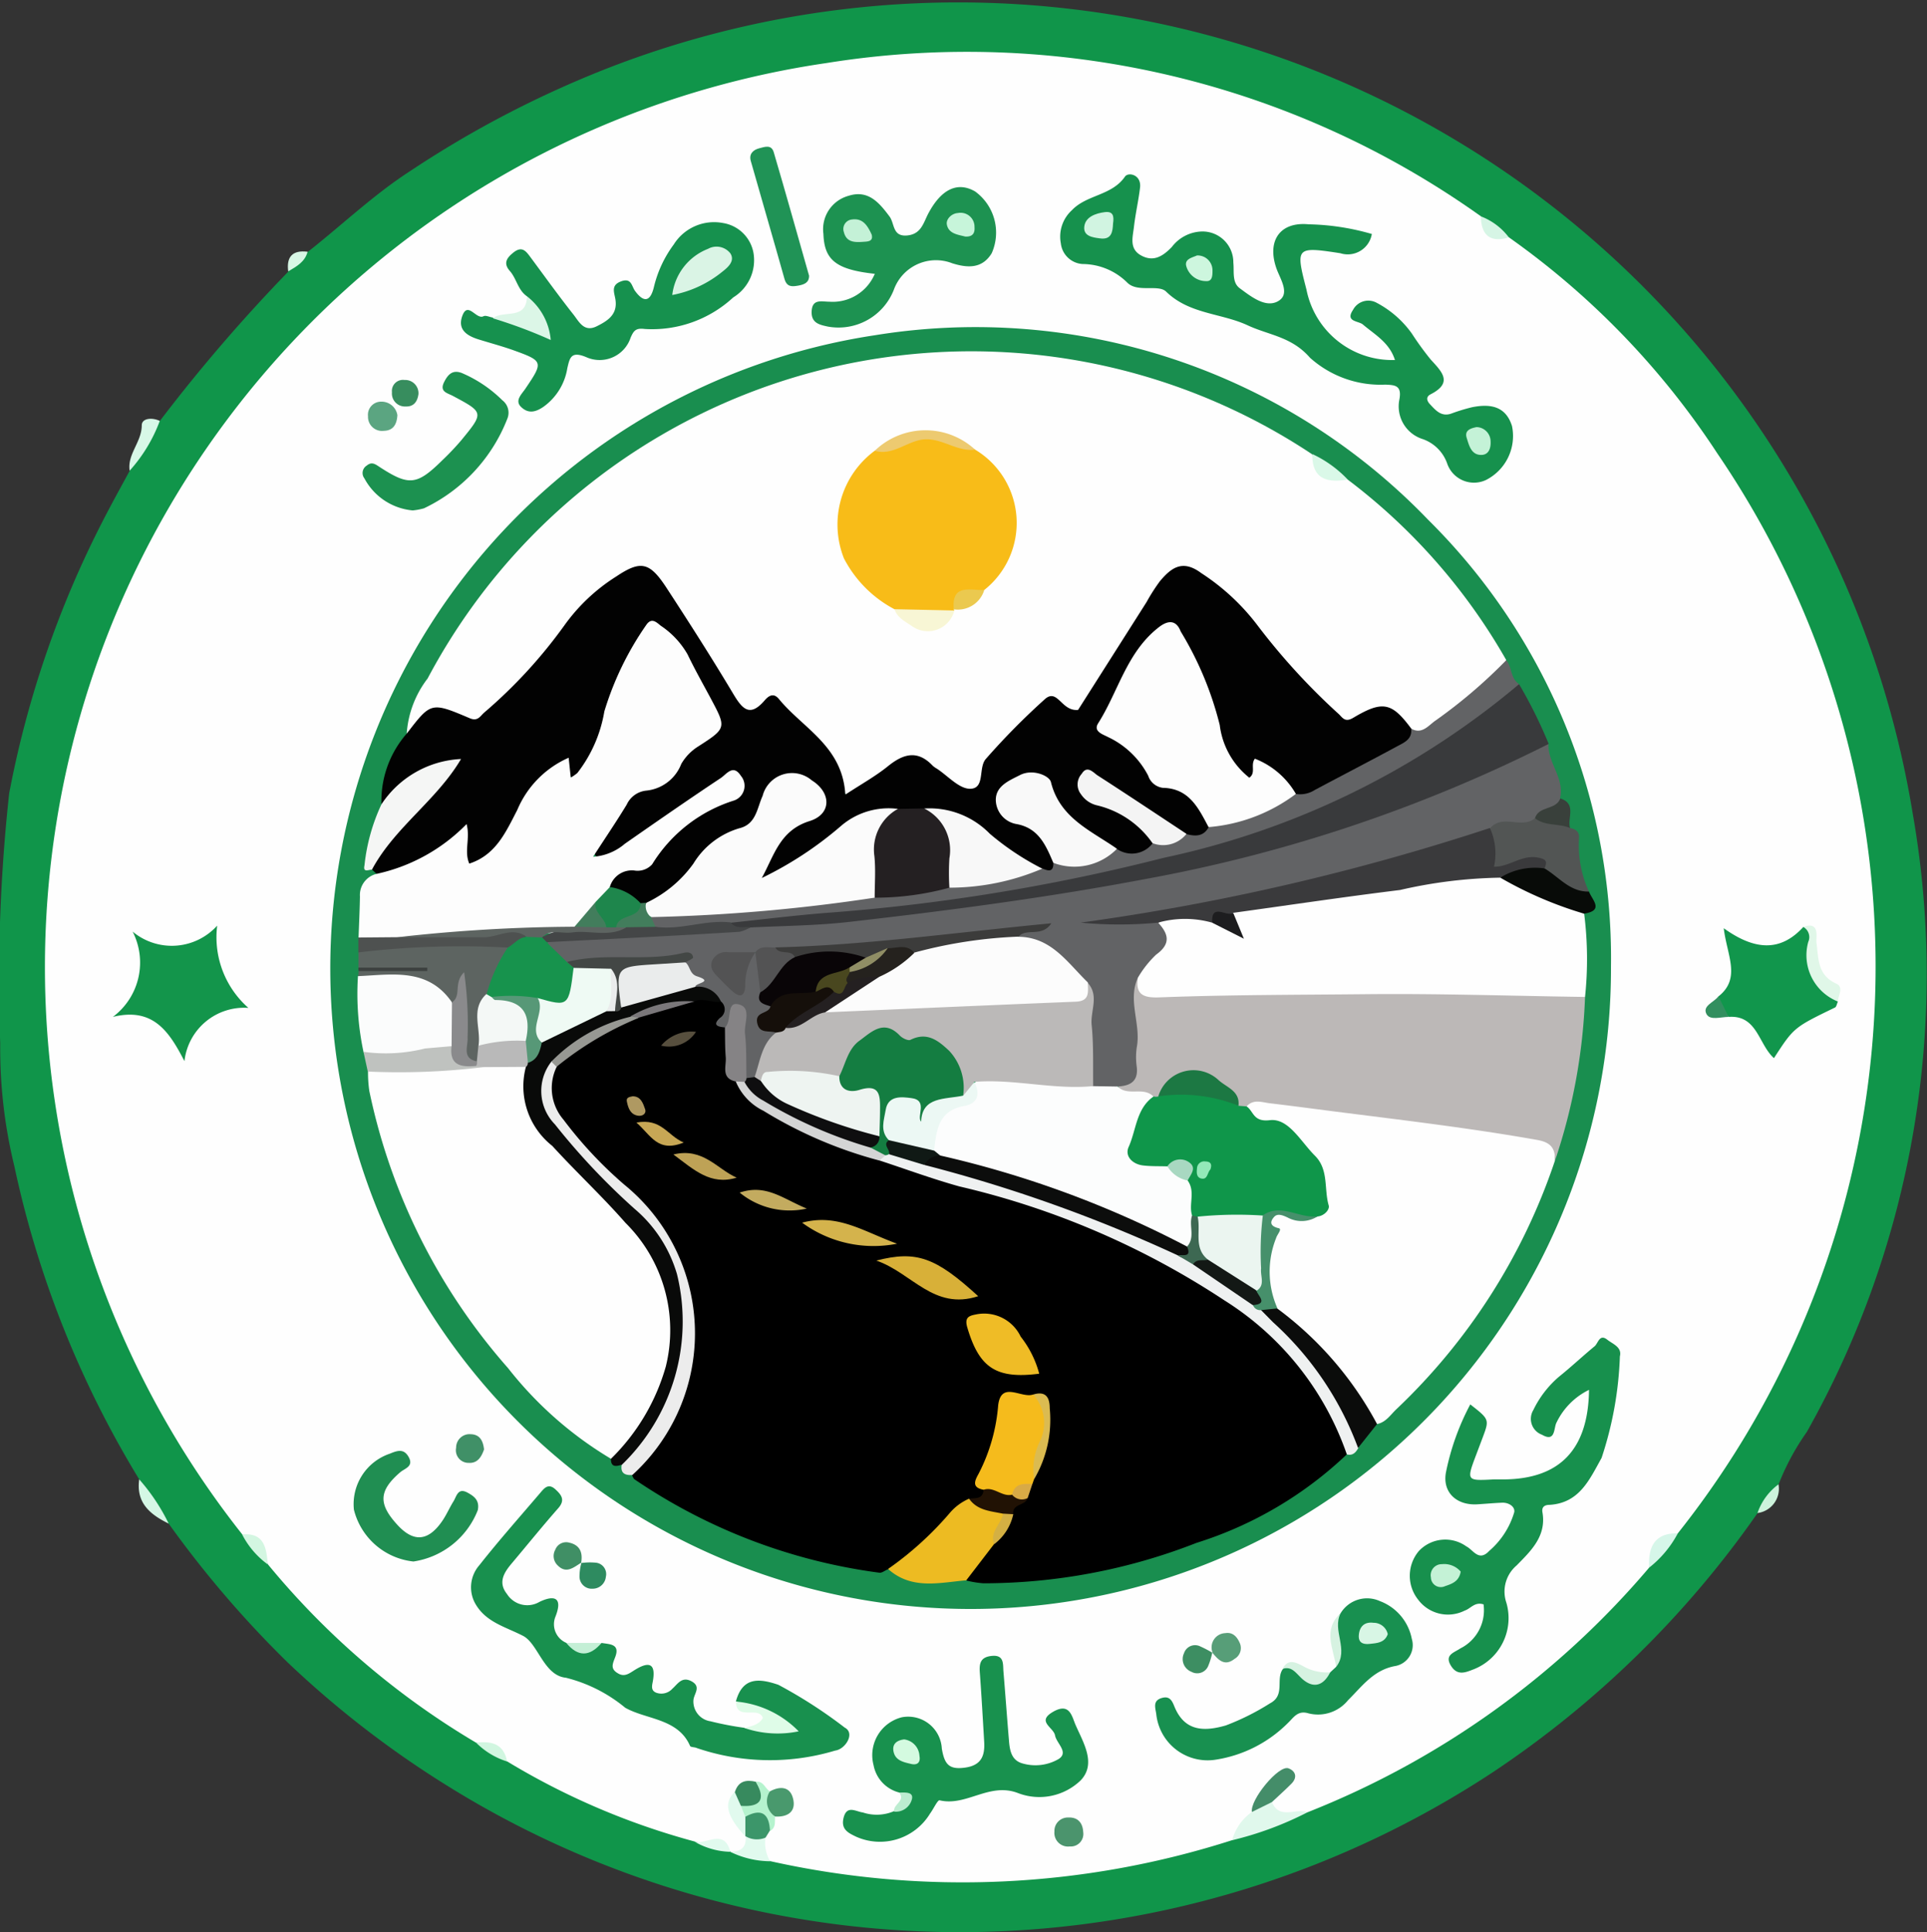 <svg xmlns="http://www.w3.org/2000/svg" width="34.842" height="34.928" viewBox="0 0 34.842 34.928">
  <rect x="0" y="0" width="34.842" height="34.928" fill="#333333" stroke="none"/>
  <g id="logoright" transform="translate(-32.921 -1407.288)">
    <path id="Path_4938" data-name="Path 4938" d="M35.438,1434.031a18.125,18.125,0,0,1-2.257-5.659,8.975,8.975,0,0,1-.256-2.221,31.117,31.117,0,0,1,.162-4.521,18.166,18.166,0,0,1,1.68-4.9c.16-.314.331-.622.5-.933a3.156,3.156,0,0,1,.545-.9,29.729,29.729,0,0,1,2.323-2.7.877.877,0,0,1,.351-.355c.62-.488,1.2-1.042,1.855-1.464a18.827,18.827,0,0,1,3.647-1.888,17.487,17.487,0,0,1,23.516,13.5,16.857,16.857,0,0,1-1.914,11.184,4.432,4.432,0,0,0-.51.946,1.571,1.571,0,0,1-.38.52,17.979,17.979,0,0,1-4.788,4.686,17.528,17.528,0,0,1-18.947.217,17.82,17.82,0,0,1-2.84-2.2,18.9,18.9,0,0,1-2.152-2.509A2.041,2.041,0,0,1,35.438,1434.031Z" transform="translate(0)" fill="#10954a"/>
    <path id="Path_4939" data-name="Path 4939" d="M59.517,1491.632a2.79,2.79,0,0,1-.545.9c-.045-.3.219-.518.219-.82C59.191,1491.581,59.381,1491.566,59.517,1491.632Z" transform="translate(-23.707 -76.735)" fill="#d7f8e7"/>
    <path id="Path_4940" data-name="Path 4940" d="M60.86,1705.092a3.553,3.553,0,0,1,.533.8C61.06,1705.729,60.8,1705.519,60.86,1705.092Z" transform="translate(-25.422 -271.061)" fill="#d4f7e5"/>
    <path id="Path_4941" data-name="Path 4941" d="M386.792,1706.62a1.074,1.074,0,0,1,.38-.519A.443.443,0,0,1,386.792,1706.62Z" transform="translate(-322.094 -271.98)" fill="#cdf3dc"/>
    <path id="Path_4942" data-name="Path 4942" d="M91.251,1457.911c-.049.185-.2.266-.351.355C90.865,1458,90.98,1457.877,91.251,1457.911Z" transform="translate(-52.768 -46.072)" fill="#d7f7e5"/>
    <path id="Path_4943" data-name="Path 4943" d="M49.682,1448.375a14.306,14.306,0,0,1-3.763-3.222.929.929,0,0,0-.465-.543,16.518,16.518,0,0,1,10.567-26.6,16.01,16.01,0,0,1,11.828,2.771.732.732,0,0,0,.507.381,14.473,14.473,0,0,1,3.769,3.907,16.465,16.465,0,0,1-.715,19.52,1,1,0,0,0-.52.622,15.621,15.621,0,0,1-6.172,4.42c-.233.043-.473.189-.685-.047-.1-.259.188-.335.273-.592-.245.225-.526.318-.553.644a1.225,1.225,0,0,1-.4.5,15.958,15.958,0,0,1-8.353.38.345.345,0,0,1-.176-.4.483.483,0,0,1,.077-.176c.061-.081.1-.176.167-.255.2-.156.331-.3-.058-.362-.112-.017-.193-.114-.309-.119a.4.4,0,0,0-.3.127c-.116.284.122.471.19.7a.428.428,0,0,1,.03.131c-.028.233-.163.255-.348.178h0c-.172-.207-.433-.1-.64-.179a13.142,13.142,0,0,1-3.4-1.454A.963.963,0,0,0,49.682,1448.375Z" transform="translate(-8.152 -9.583)" fill="#fefefe"/>
    <path id="Path_4944" data-name="Path 4944" d="M281.735,1769.882c.139.33.438.1.646.183a6.086,6.086,0,0,1-1.366.507.912.912,0,0,1,.358-.511C281.462,1769.937,281.553,1769.818,281.735,1769.882Z" transform="translate(-225.816 -330.017)" fill="#e0f8ec"/>
    <path id="Path_4945" data-name="Path 4945" d="M179.93,1776.791c.19,0,.3-.073.279-.279.123-.039.247-.084.361.023a.65.65,0,0,0,.084.428A1.675,1.675,0,0,1,179.93,1776.791Z" transform="translate(-133.808 -336.028)" fill="#e1faee"/>
    <path id="Path_4946" data-name="Path 4946" d="M364.944,1716.582c-.017-.367.091-.628.52-.622A1.944,1.944,0,0,1,364.944,1716.582Z" transform="translate(-302.206 -280.954)" fill="#d6f6e9"/>
    <path id="Path_4947" data-name="Path 4947" d="M81.7,1716.151c.409-.036.437.254.465.543A1.541,1.541,0,0,1,81.7,1716.151Z" transform="translate(-44.401 -281.124)" fill="#d3f6e1"/>
    <path id="Path_4948" data-name="Path 4948" d="M331.6,1451.219c-.34.1-.5-.041-.507-.381A1.145,1.145,0,0,1,331.6,1451.219Z" transform="translate(-271.397 -39.639)" fill="#d6f5e5"/>
    <path id="Path_4949" data-name="Path 4949" d="M128.793,1758.023c.275-.033.5.017.559.339A1.364,1.364,0,0,1,128.793,1758.023Z" transform="translate(-87.263 -319.231)" fill="#d1f6e0"/>
    <path id="Path_4950" data-name="Path 4950" d="M172.847,1777.52c.217.047.529-.246.64.179A1.356,1.356,0,0,1,172.847,1777.52Z" transform="translate(-127.361 -336.935)" fill="#e1faee"/>
    <path id="Path_4951" data-name="Path 4951" d="M122.587,1484.96a11.578,11.578,0,1,1-13.313-11.413,11.353,11.353,0,0,1,10.009,3.337A11.15,11.15,0,0,1,122.587,1484.96Z" transform="translate(-60.538 -60.198)" fill="#198e4f"/>
    <path id="Path_4952" data-name="Path 4952" d="M251.953,1443.433a.441.441,0,0,1-.568.348c-.809-.125-.812-.109-.614.657a1.58,1.58,0,0,0,1.6,1.273c-.1-.316-.362-.457-.58-.642-.079-.067-.325-.047-.178-.264a.312.312,0,0,1,.428-.128,1.828,1.828,0,0,1,.635.555,5.433,5.433,0,0,0,.342.471c.2.219.409.417,0,.627-.094.047-.07.122-.013.181.1.106.2.229.378.171a3.321,3.321,0,0,1,.385-.118c.321-.063.606-.025.72.343a.891.891,0,0,1-.473.974.512.512,0,0,1-.7-.3.72.72,0,0,0-.441-.44.62.62,0,0,1-.424-.71c.052-.266-.083-.267-.254-.275a1.907,1.907,0,0,1-1.361-.486c-.333-.382-.739-.406-1.125-.585-.481-.224-1.057-.2-1.476-.61-.14-.137-.513.022-.7-.16a1.154,1.154,0,0,0-.81-.339.421.421,0,0,1-.394-.373.646.646,0,0,1,.2-.6c.269-.284.72-.26.96-.608.06-.086.3-.036.272.2s-.083.47-.11.707c-.021.186-.092.4.133.521s.392.009.55-.153a.707.707,0,0,1,.538-.282.557.557,0,0,1,.576.563c.017.162-.027.358.116.463.2.147.461.357.685.238.239-.127.048-.4-.021-.594-.177-.5.061-.85.581-.8A4.392,4.392,0,0,1,251.953,1443.433Z" transform="translate(-194.228 -31.915)" fill="#16914d"/>
    <path id="Path_4953" data-name="Path 4953" d="M318.1,1681.515c-.16-.052-.233.078-.342.113a.673.673,0,0,1-.842-.2.693.693,0,0,1,.014-.877.654.654,0,0,1,.859-.084c.123.06.224.284.413.082a1.469,1.469,0,0,0,.453-.7c.019-.1-.1-.177-.218-.172-.149.006-.3.02-.447.029-.386.024-.643-.226-.567-.591a4.493,4.493,0,0,1,.437-1.215c.347.271.347.271.222.605l-.111.294c-.183.484-.183.483.312.457.06,0,.12,0,.179,0,1.015-.006,1.532-.54,1.545-1.619a1.267,1.267,0,0,0-.587.59c-.054.094-.014.365-.262.222a.306.306,0,0,1-.158-.447,1.85,1.85,0,0,1,.461-.6c.221-.177.427-.372.646-.552.066-.054.088-.233.231-.119.1.079.268.133.227.3a6.512,6.512,0,0,1-.331,1.837c-.22.393-.4.815-.942.848-.083,0-.145.034-.127.135.075.432-.212.7-.468.961a.619.619,0,0,0-.186.668.994.994,0,0,1-.593,1.21c-.136.052-.284.121-.4-.054-.135-.207.045-.245.163-.325A.771.771,0,0,0,318.1,1681.515Z" transform="translate(-258.355 -245.224)" fill="#17904d"/>
    <path id="Path_4954" data-name="Path 4954" d="M130.055,1709.323c.141.026.336.013.249.249-.045.122-.1.216.046.3.115.071.2.006.286-.048.287-.185.412-.13.34.224-.016.08-.016.146.076.178a.269.269,0,0,0,.284-.076c.095-.084.168-.222.337-.138.194.1.053.225.043.344a.361.361,0,0,0,.306.383,5.724,5.724,0,0,0,.611.118c.309.062.635-.158.917.044a6.355,6.355,0,0,0-1.066-.521c.121-.446.421-.418.768-.3a8.61,8.61,0,0,1,1.2.774c.192.1.013.391-.173.415a4.1,4.1,0,0,1-2.5-.045c-.039-.02-.113-.013-.124-.039-.216-.5-.794-.475-1.173-.691a2.709,2.709,0,0,0-1.073-.542c-.4-.04-.5-.615-.774-.757-.329-.169-.685-.249-.873-.6a.606.606,0,0,1,.083-.677c.351-.445.728-.87,1.095-1.3.08-.094.153-.193.287-.065.109.1.17.192.044.335-.286.325-.558.662-.837.993-.143.169-.257.347-.089.558a.434.434,0,0,0,.589.141c.256-.122.426-.09.289.263a.365.365,0,0,0,.2.481A.521.521,0,0,0,130.055,1709.323Z" transform="translate(-86.257 -272.335)" fill="#18904e"/>
    <path id="Path_4955" data-name="Path 4955" d="M126.982,1453.39c-.164-.112-.187-.318-.31-.458s-.055-.238.067-.334c.163-.13.235-.009.317.1.255.344.505.692.771,1.028.1.129.192.326.429.2.2-.1.365-.216.326-.475-.019-.127-.09-.259.1-.33s.191.085.254.172c.17.232.282.18.342-.073a2.109,2.109,0,0,1,.358-.766.86.86,0,0,1,.892-.388.666.666,0,0,1,.548.532.788.788,0,0,1-.365.813,2.158,2.158,0,0,1-1.6.57c-.161-.021-.2.031-.255.158a.59.59,0,0,1-.807.349c-.272-.111-.293.015-.337.2a1.063,1.063,0,0,1-.432.7c-.146.1-.273.125-.4.007s.006-.234.073-.334c.332-.491.33-.5-.245-.706-.2-.069-.4-.123-.6-.185s-.38-.169-.3-.411c.1-.3.254.061.388-.008.04-.021.108.014.163.023.143.044.291-.022.436.031a.931.931,0,0,0,.443.128C127.144,1453.755,127.071,1453.569,126.982,1453.39Z" transform="translate(-84.533 -40.746)" fill="#16914e"/>
    <path id="Path_4956" data-name="Path 4956" d="M203.675,1743.137a.629.629,0,0,1-.463-.494.706.706,0,0,1,.511-.866.609.609,0,0,1,.723.567c.049.28.125.384.421.343s.36-.218.345-.468c-.025-.418-.048-.835-.079-1.252-.013-.173.017-.283.226-.3s.193.139.2.266c.035.417.065.835.1,1.252.014.184.041.373.252.428a.835.835,0,0,0,.648-.082c.188-.122-.039-.281-.066-.427s-.341-.249-.037-.425.341.082.409.238c.142.323.378.7.092,1a1.076,1.076,0,0,1-1.134.23c-.52-.2-.932.247-1.417.131-.036-.009-.111.158-.173.24a1.059,1.059,0,0,1-1.336.418c-.134-.065-.274-.126-.23-.329.056-.254.223-.125.352-.109a.793.793,0,0,0,.566-.025C203.631,1743.371,203.989,1743.341,203.675,1743.137Z" transform="translate(-154.496 -303.445)" fill="#18914e"/>
    <path id="Path_4957" data-name="Path 4957" d="M197.446,1446.522c-.705-.077-.913-.251-.929-.724a.625.625,0,0,1,.454-.686c.355-.114.553.122.738.369.1.127.05.377.329.347.249-.027.287-.228.375-.395.235-.444.53-.583.847-.4a.919.919,0,0,1,.3,1.117c-.172.282-.435.268-.712.182a.81.81,0,0,0-1.059.482,1.074,1.074,0,0,1-1.191.662c-.148-.032-.3-.062-.294-.268.008-.24.177-.182.322-.182A.824.824,0,0,0,197.446,1446.522Z" transform="translate(-148.708 -34.284)" fill="#1d9251"/>
    <path id="Path_4958" data-name="Path 4958" d="M268.679,1730.357l.108-.1c.11-.317-.182-.667.082-.971a.559.559,0,0,1,.709-.217.914.914,0,0,1,.577.684.384.384,0,0,1-.291.488c-.4.068-.608.369-.86.617a.7.7,0,0,1-.721.239c-.195-.058-.267.081-.371.178a2.348,2.348,0,0,1-1.294.659.933.933,0,0,1-1.084-.826c-.018-.118-.066-.242.105-.289.137-.038.181.05.223.155.184.452.535.456.929.343a4.418,4.418,0,0,0,.8-.4c.28-.146.1-.431.23-.617.128-.124.23-.057.34.035A.368.368,0,0,0,268.679,1730.357Z" transform="translate(-211.707 -292.837)" fill="#189050"/>
    <path id="Path_4959" data-name="Path 4959" d="M57.541,1593.624a1.7,1.7,0,0,0,.564,1.487,1.086,1.086,0,0,0-1.156.963c-.277-.537-.567-.979-1.294-.8a1.227,1.227,0,0,0,.357-1.542A1.106,1.106,0,0,0,57.541,1593.624Z" transform="translate(-20.693 -169.603)" fill="#13954b"/>
    <path id="Path_4960" data-name="Path 4960" d="M380.708,1595.207c-.018.038-.026.1-.056.11-.739.359-.74.358-1.1.913-.279-.245-.3-.782-.818-.745-.093-.109-.31-.156-.184-.372.411-.326.152-.743.094-1.231.55.394,1.019.438,1.44-.024.1-.018.136.053.131.129A1.7,1.7,0,0,0,380.708,1595.207Z" transform="translate(-314.556 -169.814)" fill="#11964c"/>
    <path id="Path_4961" data-name="Path 4961" d="M106.835,1484.577a1.1,1.1,0,0,1-.873-.579.158.158,0,0,1,.043-.232c.09-.074.151-.027.233.027.534.347.674.33,1.139-.129a4.756,4.756,0,0,0,.338-.357c.41-.5.407-.5-.154-.8-.1-.053-.246-.075-.158-.25.076-.152.168-.237.352-.15a2.343,2.343,0,0,1,.7.478.283.283,0,0,1,.095.324,3,3,0,0,1-1.511,1.63A1.144,1.144,0,0,1,106.835,1484.577Z" transform="translate(-66.452 -68.062)" fill="#1c9150"/>
    <path id="Path_4962" data-name="Path 4962" d="M105.144,1701.364a1.245,1.245,0,0,1-1.076-.937.963.963,0,0,1,.649-1.012c.134-.055.254-.1.343.064s-.065.2-.149.267c-.389.333-.406.569-.07.941.3.337.57.319.829-.062.075-.111.128-.236.2-.351.056-.093.079-.25.254-.154.125.068.218.144.184.315A1.484,1.484,0,0,1,105.144,1701.364Z" transform="translate(-64.748 -265.848)" fill="#208e52"/>
    <path id="Path_4963" data-name="Path 4963" d="M185.083,1439.158c0,.125-.086.159-.2.179s-.2.023-.243-.116c-.2-.713-.409-1.425-.611-2.138-.036-.127.042-.2.151-.229s.222-.07.264.071C184.662,1437.664,184.869,1438.406,185.083,1439.158Z" transform="translate(-137.533 -26.885)" fill="#209356"/>
    <path id="Path_4964" data-name="Path 4964" d="M132.76,1466.935a1.121,1.121,0,0,1,.43.79,8.667,8.667,0,0,0-1.048-.392C132.334,1467.178,132.753,1467.377,132.76,1466.935Z" transform="translate(-90.311 -54.291)" fill="#dcf6e7"/>
    <path id="Path_4965" data-name="Path 4965" d="M285.342,1763.829l-.362.179c-.04-.217.485-.856.661-.789.131.049.166.165.052.279S285.46,1763.719,285.342,1763.829Z" transform="translate(-229.423 -323.964)" fill="#448d69"/>
    <path id="Path_4966" data-name="Path 4966" d="M181.1,1749.829a1.8,1.8,0,0,1,1.133.538,1.864,1.864,0,0,1-.984-.061c.126-.033.26-.05.337-.182C181.5,1749.9,181.1,1750.186,181.1,1749.829Z" transform="translate(-134.871 -311.781)" fill="#dffce8"/>
    <path id="Path_4967" data-name="Path 4967" d="M396.646,1594.989a.9.9,0,0,1-.536-1.078.21.21,0,0,0-.09-.27c.31-.113.227.2.238.28.039.3.018.589.358.745C396.759,1594.73,396.65,1594.878,396.646,1594.989Z" transform="translate(-330.494 -169.596)" fill="#e0f7e8"/>
    <path id="Path_4968" data-name="Path 4968" d="M107.556,1488.4c-.01.182-.086.28-.243.284a.254.254,0,0,1-.288-.263.237.237,0,0,1,.237-.264A.29.29,0,0,1,107.556,1488.4Z" transform="translate(-67.45 -73.608)" fill="#5ba581"/>
    <path id="Path_4969" data-name="Path 4969" d="M245.759,1773.439a.226.226,0,0,1-.243.254.247.247,0,0,1-.278-.269.242.242,0,0,1,.25-.254C245.663,1773.162,245.751,1773.268,245.759,1773.439Z" transform="translate(-193.252 -333.026)" fill="#4b946d"/>
    <path id="Path_4970" data-name="Path 4970" d="M276.95,1736.4a.257.257,0,0,1,.229-.355c.14-.023.219.074.267.192a.225.225,0,0,1-.1.273c-.186.147-.3.01-.406-.117Z" transform="translate(-222.103 -299.234)" fill="#579e78"/>
    <path id="Path_4971" data-name="Path 4971" d="M271.567,1738.626a1.235,1.235,0,0,1-.078.253.215.215,0,0,1-.3.094.246.246,0,0,1-.133-.335.21.21,0,0,1,.292-.124,2.06,2.06,0,0,1,.229.12Z" transform="translate(-216.727 -301.464)" fill="#3d8e62"/>
    <path id="Path_4972" data-name="Path 4972" d="M125.257,1696.285c-.046.132-.115.252-.275.243a.228.228,0,0,1-.23-.273.243.243,0,0,1,.265-.245C125.186,1696.015,125.24,1696.135,125.257,1696.285Z" transform="translate(-83.584 -262.795)" fill="#409067"/>
    <path id="Path_4973" data-name="Path 4973" d="M186.515,1767.281c.183-.1.363-.09.418.124.062.237-.089.344-.324.33C186.37,1767.627,186.273,1767.489,186.515,1767.281Z" transform="translate(-139.674 -327.609)" fill="#49996d"/>
    <path id="Path_4974" data-name="Path 4974" d="M112.335,1484.034c-.019.133-.082.228-.229.223a.235.235,0,0,1-.25-.257.2.2,0,0,1,.226-.222A.24.24,0,0,1,112.335,1484.034Z" transform="translate(-71.848 -69.621)" fill="#378d5e"/>
    <path id="Path_4975" data-name="Path 4975" d="M149.608,1721.808a1.145,1.145,0,0,1,.261-.007.207.207,0,0,1,.187.253.24.24,0,0,1-.24.218.221.221,0,0,1-.237-.214.931.931,0,0,1,.036-.258Z" transform="translate(-106.18 -286.264)" fill="#2e8b60"/>
    <path id="Path_4976" data-name="Path 4976" d="M144.906,1718.121c-.136.082-.272.212-.43.052a.233.233,0,0,1-.044-.284.21.21,0,0,1,.252-.128c.2.045.248.186.215.37Z" transform="translate(-101.471 -282.586)" fill="#408f65"/>
    <path id="Path_4977" data-name="Path 4977" d="M182.6,1771.774a.4.4,0,0,1-.361-.024l0,0a.345.345,0,0,1-.045-.375.271.271,0,0,1,.384-.1.247.247,0,0,1,.1.373Z" transform="translate(-135.837 -331.267)" fill="#3c966a"/>
    <path id="Path_4978" data-name="Path 4978" d="M180.55,1765.992c.063-.192.2-.222.378-.18.206.367.166.439-.27.5C180.537,1766.234,180.469,1766.138,180.55,1765.992Z" transform="translate(-134.34 -326.314)" fill="#378a5e"/>
    <path id="Path_4979" data-name="Path 4979" d="M181.822,1766.395c.365.026.449-.123.271-.435.137-.019.165.121.253.173a.331.331,0,0,0,.094.455c-.008.1.019.2-.092.263-.014-.318-.155-.417-.445-.259C181.819,1766.55,181.755,1766.5,181.822,1766.395Z" transform="translate(-135.505 -326.462)" fill="#b5f3ce"/>
    <path id="Path_4980" data-name="Path 4980" d="M179.824,1768.24l.081.2q0,.178,0,.355c-.339-.368-.4-.607-.193-.807Z" transform="translate(-133.507 -328.307)" fill="#e1faee"/>
    <path id="Path_4981" data-name="Path 4981" d="M292.019,1742.079c-.144.288-.351.283-.546.08-.1-.1-.167-.188-.316-.142.1-.192.239-.117.366-.053A.85.85,0,0,0,292.019,1742.079Z" transform="translate(-235.047 -304.56)" fill="#d6f2e1"/>
    <path id="Path_4982" data-name="Path 4982" d="M300.985,1732c-.164.312.159.666-.082.971C300.853,1732.638,300.655,1732.3,300.985,1732Z" transform="translate(-243.823 -295.551)" fill="#d6f2e1"/>
    <path id="Path_4983" data-name="Path 4983" d="M376.574,1607.859l.184.372c-.14,0-.336.069-.4-.051C376.278,1608.03,376.495,1607.967,376.574,1607.859Z" transform="translate(-312.582 -182.56)" fill="#328f5f"/>
    <path id="Path_4984" data-name="Path 4984" d="M147.579,1738.03c-.213.249-.425.259-.638,0Z" transform="translate(-103.781 -301.042)" fill="#c4efd6"/>
    <path id="Path_4985" data-name="Path 4985" d="M213.046,1768.133c.1,0,.254-.018.233.108a.3.3,0,0,1-.322.237C212.926,1768.347,213.168,1768.286,213.046,1768.133Z" transform="translate(-163.867 -328.44)" fill="#bcecd0"/>
    <path id="Path_4986" data-name="Path 4986" d="M131.841,1480.112a10.743,10.743,0,0,1,2.864,3.258.47.47,0,0,1-.208.372,12.382,12.382,0,0,1-1.109.876c-.136.1-.282.171-.446.05-.277-.261-.557-.459-.945-.175-.192.14-.339-.02-.465-.146a12.188,12.188,0,0,1-1.4-1.513,3.006,3.006,0,0,0-.9-.866c-.383-.23-.523-.2-.783.168-.41.59-.753,1.222-1.155,1.817-.181.268-.327.622-.752.293-.1-.078-.2.018-.271.1-.357.4-.832.692-1.011,1.238-.078.237-.274.306-.456.139a1.144,1.144,0,0,0-1.754,0c-.209.19-.389.071-.458-.189-.149-.564-.654-.836-1.007-1.231a.239.239,0,0,0-.329-.028c-.306.2-.461.009-.61-.221-.391-.6-.748-1.226-1.153-1.819-.345-.5-.5-.53-.971-.171a3.5,3.5,0,0,0-.763.753,10.591,10.591,0,0,1-1.312,1.471.492.492,0,0,1-.676.12.512.512,0,0,0-.656.1c-.087.078-.151.19-.288.194a1.838,1.838,0,0,1,.378-.995,11.128,11.128,0,0,1,15.991-4.054A.876.876,0,0,0,131.841,1480.112Z" transform="translate(-74.552 -64.154)" fill="#fefefe"/>
    <path id="Path_4987" data-name="Path 4987" d="M157.308,1615.841a6.969,6.969,0,0,1-2.719,1.6,10.574,10.574,0,0,1-3.853.73,1.82,1.82,0,0,1-.305-.05c-.007-.317.3-.447.414-.689a1.538,1.538,0,0,0,.34-.549c.031-.144.16-.213.244-.315a1.248,1.248,0,0,0,.124-.26c.012-.038.027-.075.043-.112a1.964,1.964,0,0,0,.2-1.061c-.012-.123-.021-.238-.181-.249-.331-.062-.51.067-.531.41-.025.415-.353.758-.286,1.195.008.168-.106.227-.239.269-.474.231-.714.736-1.164.995-.121.069-.2.229-.38.161-.055.022-.115.073-.163.063a10.25,10.25,0,0,1-4.423-1.688c-.022-.017-.031-.05-.046-.076a1.686,1.686,0,0,1,.391-.691,3.643,3.643,0,0,0,.52-2.777,2.323,2.323,0,0,0-.66-1.2c-.415-.428-.87-.821-1.252-1.277-.346-.412-.768-.84-.434-1.47a4.311,4.311,0,0,1,1.513-.944c.332-.12.672-.214,1.013-.3a.859.859,0,0,1,.511.032c.287.129.04.411.168.586.089.28-.037.6.153.859a2.432,2.432,0,0,0,1.095.822,8.845,8.845,0,0,0,1.5.586c1.32.476,2.708.742,4,1.3a10.632,10.632,0,0,1,3.085,1.877,5.942,5.942,0,0,1,1.295,1.759C157.356,1615.526,157.427,1615.68,157.308,1615.841Z" transform="translate(-100.036 -182.261)"/>
    <path id="Path_4988" data-name="Path 4988" d="M108.446,1524.222c.434-.565.437-.57,1.136-.273.145.062.188-.038.258-.1a8.892,8.892,0,0,0,1.452-1.578,3.342,3.342,0,0,1,.939-.885c.439-.294.6-.262.9.193.416.637.826,1.278,1.216,1.931.165.276.3.426.567.116.072-.084.161-.143.258-.024.434.53,1.151.853,1.2,1.728.289-.19.546-.332.77-.513.279-.226.535-.3.81-.01a.385.385,0,0,0,.073.052c.2.13.4.363.6.365.284,0,.144-.386.292-.544a12.8,12.8,0,0,1,1.07-1.082c.226-.19.294.232.594.2l1.238-1.949a3.393,3.393,0,0,1,.241-.377c.205-.244.409-.4.749-.146a4.014,4.014,0,0,1,1.01.936,11.814,11.814,0,0,0,1.48,1.616c.066.066.112.149.255.064.535-.319.7-.279,1.051.195a.2.2,0,0,1-.071.307,5.6,5.6,0,0,1-1.988.938c-.184-.055-.263-.235-.406-.34-.094-.068-.189-.183-.313-.083-.239.192-.348,0-.465-.148a1.212,1.212,0,0,1-.309-.637,5.358,5.358,0,0,0-.594-1.526c-.128-.33-.295-.352-.525-.089a5.009,5.009,0,0,0-.781,1.348c-.084.2.047.31.2.393a1.419,1.419,0,0,1,.54.521.861.861,0,0,0,.46.332.9.9,0,0,1,.63.786c-.085.211-.246.237-.441.184-.618-.28-1.109-.775-1.817-1.089.058.319.252.365.431.445.361.161.748.305.812.781a.493.493,0,0,1-.674.147,4.127,4.127,0,0,0-.377-.238,1.157,1.157,0,0,1-.765-.753.445.445,0,0,0-.354-.311.435.435,0,0,0-.518.256c-.091.221.094.344.258.4a.936.936,0,0,1,.668.813c-.016.192-.131.216-.287.17a2.7,2.7,0,0,1-.977-.6,1.474,1.474,0,0,0-1.158-.447h-.4a1.574,1.574,0,0,0-1.254.483,4.591,4.591,0,0,1-.969.643c-.1.061-.228.112-.326-.006-.082-.1-.013-.2.034-.291a1.435,1.435,0,0,1,.7-.777c.2-.083.388-.248.192-.486a.422.422,0,0,0-.637-.062.77.77,0,0,0-.208.341.769.769,0,0,1-.39.474,2.569,2.569,0,0,0-1.015.855,1.514,1.514,0,0,1-.688.482.474.474,0,0,1-.128.007c-.208-.12-.479-.138-.617-.374,0-.23.162-.3.341-.352a.955.955,0,0,0,.538-.3,2.327,2.327,0,0,1,1.213-.946c.1-.027.229-.112.175-.219-.081-.164-.205-.031-.294.024-.521.323-1.014.688-1.515,1.039a1.978,1.978,0,0,1-.258.177c-.131.064-.283.169-.409.035-.11-.117-.014-.259.058-.369.266-.408.474-.862,1.025-1,.271-.067.343-.4.541-.58.17-.157.5-.192.5-.462.006-.232-.187-.432-.294-.644a2.765,2.765,0,0,0-.5-.841c-.21-.2-.424-.216-.522.08-.181.547-.624.984-.638,1.6a1.03,1.03,0,0,1-.38.692c-.062.06-.142.165-.223.107-.382-.278-.5.091-.663.278a6.009,6.009,0,0,0-.438.728,1.288,1.288,0,0,1-.271.354c-.151.116-.294.317-.494.259s-.109-.308-.164-.479a5.271,5.271,0,0,1-1.04.552c-.146.061-.3.151-.467.045l-.086-.08a2.547,2.547,0,0,1,.883-1.236,1.5,1.5,0,0,0,.506-.6c-.537.022-.816.459-1.217.661A1.848,1.848,0,0,1,108.446,1524.222Z" transform="translate(-68.167 -103.677)" fill="#020202"/>
    <path id="Path_4989" data-name="Path 4989" d="M111.428,1627.79a6.772,6.772,0,0,1-1.864-1.641,10.942,10.942,0,0,1-2.508-5.008,2.327,2.327,0,0,1-.024-.354c.185-.177.42-.121.639-.136a9.027,9.027,0,0,0,1.386-.038,1.554,1.554,0,0,1,.773.011.177.177,0,0,1,.111.177,1.678,1.678,0,0,0,.644,1.364,7.915,7.915,0,0,1,1.8,2.26,3,3,0,0,1-.761,3.274A.376.376,0,0,1,111.428,1627.79Z" transform="translate(-67.457 -194.129)" fill="#fefefe"/>
    <path id="Path_4990" data-name="Path 4990" d="M289.23,1629.134a11,11,0,0,1-2.865,4.488c-.106.1-.189.237-.349.268a.31.31,0,0,1-.17-.136,7.955,7.955,0,0,0-1.74-1.933,2.021,2.021,0,0,1-.077-1.143c.008-.088.089-.168.064-.258-.11-.395.117-.393.393-.348a.623.623,0,0,0,.353-.024.744.744,0,0,0-.021-.94,1.285,1.285,0,0,0-.935-.6c-.307-.015-.292-.263-.179-.493a3.567,3.567,0,0,1,1.407.086c1.181.129,2.36.271,3.532.473C289.169,1628.664,289.253,1628.742,289.23,1629.134Z" transform="translate(-228.196 -200.859)" fill="#fefefe"/>
    <path id="Path_4991" data-name="Path 4991" d="M265.933,1607.314c.01-.225-.071-.336-.32-.38-1.225-.217-2.46-.361-3.693-.518-.381-.049-.762-.1-1.143-.145-.143-.017-.293-.08-.417.055a.158.158,0,0,1-.178.026.208.208,0,0,1-.032-.03c-.5-.683-.776-.711-1.413-.139a.357.357,0,0,1-.137.015c-.191-.084-.509.1-.566-.265.346-.344.2-.779.217-1.183.005-.163-.061-.324-.043-.486.015-.131-.019-.337.238-.254a.736.736,0,0,0,.576.2c1.151-.027,2.3-.028,3.452-.044,1.221-.018,2.45.03,3.675.059a.524.524,0,0,1,.329.126A10.4,10.4,0,0,1,265.933,1607.314Z" transform="translate(-204.898 -179.039)" fill="#bcb8b7"/>
    <path id="Path_4992" data-name="Path 4992" d="M153.742,1561.09c-.192.417.059.841-.021,1.261a1.213,1.213,0,0,0,0,.356c.029.263-.12.341-.342.353a.358.358,0,0,1-.462.024c-.19-.284-.092-.606-.119-.912a3.032,3.032,0,0,0-.048-.839c-.225-.535-.8-.661-1.185-1a.115.115,0,0,1,.045-.073.123.123,0,0,1,.126-.014,42.409,42.409,0,0,1-4.506.42c-.133.019-.256-.061-.389-.039a.718.718,0,0,1-.288.11c-.123.022-.31-.034-.334.14-.021.155.1.264.274.313.133-.17.064-.461.322-.55.293.182.107.477.169.713-.191.206.164.144.134.271a.317.317,0,0,0,.092.467,2.216,2.216,0,0,1-.4.823.207.207,0,0,1-.188-.022c-.2-.328-.03-.7-.128-1.045-.1.022-.124.137-.223.145-.116-.011-.232-.035-.089-.17a.183.183,0,0,0,.019-.3c-.148-.1-.323-.148-.469-.25.018-.191-.218-.244-.234-.418a9.635,9.635,0,0,0-1.662.015,1.082,1.082,0,0,1-.437,0c-.158-.126-.47-.159-.293-.486a8.573,8.573,0,0,1,1.454-.152c.712.006,1.417-.1,2.126-.135,1.364-.117,2.732-.208,4.086-.406a34.591,34.591,0,0,0,7.445-1.7c.865-.331,1.724-.671,2.561-1.066a.511.511,0,0,1,.387-.066c-.02.348.293.624.21.985.01.3-.3.274-.429.432-.256.19-.6,0-.857.208a16.717,16.717,0,0,1-3.038.905,32.806,32.806,0,0,1-3.811.641,2.118,2.118,0,0,1,.838,0c.341.138.353.368.147.623C154.095,1560.831,153.974,1561.028,153.742,1561.09Z" transform="translate(-100.246 -136.131)" fill="#626365"/>
    <path id="Path_4993" data-name="Path 4993" d="M105.448,1536.843a3.229,3.229,0,0,0,1.625-.9c.07.255-.048.492.049.715.484-.157.663-.577.867-.968a1.785,1.785,0,0,1,.93-.946l.038.359a.882.882,0,0,0,.119-.083,2.478,2.478,0,0,0,.488-1.113,5.531,5.531,0,0,1,.762-1.569c.094-.132.178-.045.259.02a1.54,1.54,0,0,1,.484.518c.129.269.276.529.417.792.286.536.29.541-.225.872a.912.912,0,0,0-.306.316.759.759,0,0,1-.64.483.437.437,0,0,0-.346.252c-.185.305-.386.6-.608.943a.983.983,0,0,0,.574-.235c.574-.4,1.15-.8,1.734-1.188.1-.065.223-.26.363-.041a.28.28,0,0,1-.123.447,2.679,2.679,0,0,0-1.48,1.153.355.355,0,0,1-.326.112.415.415,0,0,0-.44.3.688.688,0,0,1-.228.375c-.164.157-.252.4-.506.458-.858-.011-1.711.108-2.568.114a1.494,1.494,0,0,0-.527.056c-.245.025-.5.092-.714-.091.009-.247.021-.494.025-.741A.393.393,0,0,1,105.448,1536.843Z" transform="translate(-65.716 -113.758)" fill="#fdfdfd"/>
    <path id="Path_4994" data-name="Path 4994" d="M261.947,1584.309a1.9,1.9,0,0,1,.327-.413c.267-.192.231-.369.04-.575a1,1,0,0,1,.94-.124,2.138,2.138,0,0,1,.452.23c-.12-.129-.171-.254.021-.37,1.451-.279,2.923-.417,4.374-.686a.811.811,0,0,1,.355.019,10.964,10.964,0,0,1,1.558.765,6.514,6.514,0,0,1,.016,1.505c-1.313-.018-2.628-.063-3.938-.05-1.252.013-2.506.01-3.758.058C262.058,1584.679,261.892,1584.626,261.947,1584.309Z" transform="translate(-208.45 -159.35)" fill="#fefefe"/>
    <path id="Path_4995" data-name="Path 4995" d="M194.613,1546.066a26.96,26.96,0,0,1-7.277,2.44c-1.782.338-3.575.573-5.373.778-.59.067-1.188.071-1.782.1-.141.043-.288.119-.38-.077a1.11,1.11,0,0,1,.757-.206,41.576,41.576,0,0,0,5.006-.633,20.446,20.446,0,0,0,6.661-2.267,12.234,12.234,0,0,0,1.427-1c.127-.1.237-.235.426-.214A8.582,8.582,0,0,1,194.613,1546.066Z" transform="translate(-133.69 -125.33)" fill="#393a3c"/>
    <path id="Path_4996" data-name="Path 4996" d="M179.517,1540.556a14.7,14.7,0,0,1-6.43,3.141,35.114,35.114,0,0,1-6.1.995c-.577.046-1.152.118-1.727.178a4.333,4.333,0,0,1-1.333.139c-.09-.069-.179-.139-.085-.266a6.053,6.053,0,0,1,1.493-.176c.825-.095,1.655-.161,2.48-.262a11.7,11.7,0,0,0,1.358-.166c.58-.05,1.148-.187,1.727-.249.108.047.2.065.195-.1a4.014,4.014,0,0,0,1.151-.254.473.473,0,0,0,.643-.1,2.168,2.168,0,0,1,.615-.168c.159.041.306.046.4-.126.516-.226,1.047-.411,1.579-.6a.49.49,0,0,0,.341-.073c.494-.263.991-.52,1.483-.786.125-.068.282-.127.258-.322.192.107.305-.048.429-.138a9.225,9.225,0,0,0,1.291-1.1C179.391,1540.247,179.357,1540.453,179.517,1540.556Z" transform="translate(-119.129 -120.901)" fill="#626365"/>
    <path id="Path_4997" data-name="Path 4997" d="M141.264,1605.688a.447.447,0,0,1,.464.27c-.161.026-.321-.078-.483-.005a3.113,3.113,0,0,0-1.135.3,3.7,3.7,0,0,0-1.414.852c-.267.417-.078.769.159,1.112a6.177,6.177,0,0,0,1.2,1.26,3.35,3.35,0,0,1,.21,4.671c-.088.1-.181.2-.337.181-.1.031-.193.045-.191-.108a3.773,3.773,0,0,0,.993-1.671,2.731,2.731,0,0,0-.729-2.594c-.421-.481-.893-.919-1.324-1.392a1.37,1.37,0,0,1-.477-1.43.116.116,0,0,1-.011-.114c.1-.124.179-.269.277-.4a4.149,4.149,0,0,1,1.134-.559c.061-.017.123-.03.185-.044s.121-.046.18-.072A2.486,2.486,0,0,1,141.264,1605.688Z" transform="translate(-95.77 -180.561)" fill="#090a09"/>
    <path id="Path_4998" data-name="Path 4998" d="M218.436,1644.526a5.352,5.352,0,0,0-2.214-2.785,14.739,14.739,0,0,0-4.79-2.059c-.487-.135-.963-.311-1.444-.469-.019-.083.033-.12.1-.149a.409.409,0,0,1,.133-.018,4.68,4.68,0,0,1,.651.154,34.353,34.353,0,0,1,3.819,1.272,4.2,4.2,0,0,1,.676.346,2.021,2.021,0,0,0,.328.2,5.477,5.477,0,0,1,1.079.718c.061.057.128.106.194.157a6.223,6.223,0,0,1,1.587,2.012.592.592,0,0,1,.087.507C218.6,1644.49,218.542,1644.554,218.436,1644.526Z" transform="translate(-161.163 -210.946)" fill="#eff1f1"/>
    <path id="Path_4999" data-name="Path 4999" d="M105.047,1603.749a5.047,5.047,0,0,1-.1-1.367,1.362,1.362,0,0,1,1.769.472,1.052,1.052,0,0,1-.028.8,3.371,3.371,0,0,1-1.406.258A.243.243,0,0,1,105.047,1603.749Z" transform="translate(-65.554 -177.447)" fill="#fbfcfc"/>
    <path id="Path_5000" data-name="Path 5000" d="M106.747,1597.482c-.433-.629-1.079-.5-1.694-.473l.009-.094c.409-.059.829.014,1.142-.027a7.2,7.2,0,0,1-1.146-.034v-.275a.972.972,0,0,1,.751-.188,7.214,7.214,0,0,1,1.884.027c.2.166.038.323-.02.477a4.818,4.818,0,0,1-.223.434,2.006,2.006,0,0,0-.129.965.492.492,0,0,1-.085.26c-.244.112-.287-.069-.312-.233a2.209,2.209,0,0,1-.006-.756C106.981,1597.24,106.765,1597.58,106.747,1597.482Z" transform="translate(-65.655 -172.075)" fill="#5d6461"/>
    <path id="Path_5001" data-name="Path 5001" d="M211.738,1710.267a5.956,5.956,0,0,0,1.125-1.023.954.954,0,0,1,.341-.248c.2.149.493.059.656.282.026.218-.175.348-.208.543l-.5.651C212.667,1710.513,212.165,1710.65,211.738,1710.267Z" transform="translate(-162.76 -274.616)" fill="#edbb22"/>
    <path id="Path_5002" data-name="Path 5002" d="M143.258,1628.147a3.6,3.6,0,0,0,1-3.447,2.442,2.442,0,0,0-.768-1.183,12.325,12.325,0,0,1-1.44-1.527.861.861,0,0,1-.059-1.139c.09-.027.114.012.094.094a.875.875,0,0,0,.119.959,7.453,7.453,0,0,0,1.1,1.176,3.464,3.464,0,0,1,.147,5.249C143.311,1628.339,143.234,1628.293,143.258,1628.147Z" transform="translate(-99.096 -194.377)" fill="#ececec"/>
    <path id="Path_5003" data-name="Path 5003" d="M332.692,1572c.226-.259.571.024.808-.178a.633.633,0,0,1,.634.178c.1.017.171.069.163.175a2,2,0,0,0,.179.974c-.42.2-.59-.175-.843-.36-.134-.2-.309-.123-.483-.076-.478.13-.5.112-.486-.4A1.419,1.419,0,0,1,332.692,1572Z" transform="translate(-272.825 -149.743)" fill="#525554"/>
    <path id="Path_5004" data-name="Path 5004" d="M106.569,1560.891a1.827,1.827,0,0,1,1.438-.817c-.442.749-1.2,1.234-1.611,2-.06,0-.165.06-.135-.076A3.434,3.434,0,0,1,106.569,1560.891Z" transform="translate(-66.75 -139.065)" fill="#f5f6f5"/>
    <path id="Path_5005" data-name="Path 5005" d="M288.606,1672.913a5.753,5.753,0,0,0-1.537-2.272l-.217-.22c.088-.093.19-.056.291-.03a6.268,6.268,0,0,1,1.806,2.09Z" transform="translate(-231.13 -239.45)" fill="#0b0c0b"/>
    <path id="Path_5006" data-name="Path 5006" d="M335.813,1581.138c.262.153.459.429.805.419.056.152.282.342-.089.4a7,7,0,0,1-1.514-.651A.58.58,0,0,1,335.813,1581.138Z" transform="translate(-274.967 -158.152)" fill="#080b08"/>
    <path id="Path_5007" data-name="Path 5007" d="M106.113,1617.979a2.9,2.9,0,0,0,1.112-.06l.48-.042c.15.115.19.389.465.326a.124.124,0,0,1,.1.054,12.542,12.542,0,0,1-2.079.079Z" transform="translate(-66.62 -191.677)" fill="#bfc2bf"/>
    <path id="Path_5008" data-name="Path 5008" d="M107.815,1595.068a15.445,15.445,0,0,0-2.7.088q0-.135,0-.27l.7-.006c.773-.036,1.545-.09,2.318-.106C108.185,1595.043,108.005,1595.061,107.815,1595.068Z" transform="translate(-65.715 -170.65)" fill="#4e5150"/>
    <path id="Path_5009" data-name="Path 5009" d="M342.629,1568.546c-.2-.09-.448-.028-.634-.178.069-.227.381-.142.458-.358C342.756,1568.108,342.574,1568.366,342.629,1568.546Z" transform="translate(-281.32 -146.289)" fill="#39403b"/>
    <path id="Path_5010" data-name="Path 5010" d="M297.788,1499.151c-.367.059-.647,0-.641-.462A2.1,2.1,0,0,1,297.788,1499.151Z" transform="translate(-240.498 -83.193)" fill="#daf8e8"/>
    <path id="Path_5011" data-name="Path 5011" d="M105.084,1602.075h1.244v.062h-1.24A.112.112,0,0,1,105.084,1602.075Z" transform="translate(-65.681 -177.295)" fill="#3d4140"/>
    <path id="Path_5012" data-name="Path 5012" d="M251.744,1450.174c-.007.141-.021.3-.24.268-.132-.017-.3-.04-.28-.213s.2-.239.369-.261C251.747,1449.948,251.764,1450.04,251.744,1450.174Z" transform="translate(-198.698 -38.845)" fill="#d1f4e1"/>
    <path id="Path_5013" data-name="Path 5013" d="M271.916,1458.719a.269.269,0,0,1,.28.274c0,.085,0,.2-.119.19a.371.371,0,0,1-.356-.274C271.69,1458.783,271.826,1458.759,271.916,1458.719Z" transform="translate(-217.352 -46.813)" fill="#cdf6de"/>
    <path id="Path_5014" data-name="Path 5014" d="M328.317,1493.272a.259.259,0,0,1,.254.248c.009.127-.029.255-.17.255-.181,0-.22-.175-.262-.309S328.206,1493.294,328.317,1493.272Z" transform="translate(-268.699 -78.263)" fill="#c4f2d7"/>
    <path id="Path_5015" data-name="Path 5015" d="M321.55,1722.271c-.03.182-.167.223-.284.263a.179.179,0,0,1-.255-.158.2.2,0,0,1,.2-.24A.392.392,0,0,1,321.55,1722.271Z" transform="translate(-262.218 -286.572)" fill="#c4f2d6"/>
    <path id="Path_5016" data-name="Path 5016" d="M168.279,1457.865a1.025,1.025,0,0,1,.646-.834.317.317,0,0,1,.406.083c.086.139-.047.252-.148.331A2.022,2.022,0,0,1,168.279,1457.865Z" transform="translate(-123.203 -45.244)" fill="#daf4e5"/>
    <path id="Path_5017" data-name="Path 5017" d="M212.979,1757.5a.317.317,0,0,1,.277.3c.021.108-.031.172-.15.144-.144-.034-.3-.063-.323-.249C212.77,1757.572,212.857,1757.515,212.979,1757.5Z" transform="translate(-163.71 -318.768)" fill="#d4fae0"/>
    <path id="Path_5018" data-name="Path 5018" d="M223.879,1450.575c-.121-.033-.3-.047-.33-.218-.018-.094.084-.2.2-.207a.252.252,0,0,1,.3.255C224.057,1450.5,224.027,1450.585,223.879,1450.575Z" transform="translate(-173.508 -39.011)" fill="#c7f5da"/>
    <path id="Path_5019" data-name="Path 5019" d="M203.276,1451.714c.033.129-.076.125-.156.131-.147.01-.3.013-.347-.176a.172.172,0,0,1,.145-.228C203.114,1451.413,203.2,1451.548,203.276,1451.714Z" transform="translate(-154.594 -40.185)" fill="#c4f1d7"/>
    <path id="Path_5020" data-name="Path 5020" d="M307.055,1734.135c-.055.156-.194.162-.323.176-.112.012-.213-.011-.2-.161s.1-.242.265-.22A.261.261,0,0,1,307.055,1734.135Z" transform="translate(-249.042 -297.306)" fill="#d8f6e5"/>
    <path id="Path_5021" data-name="Path 5021" d="M203.955,1495.1a1.545,1.545,0,0,1,.168,2.538c-.187.112-.421.15-.552.35l.01.021a1.122,1.122,0,0,1-1.083-.023,2.169,2.169,0,0,1-.912-.917,1.659,1.659,0,0,1,.555-1.947,6.527,6.527,0,0,1,.749-.266A1.555,1.555,0,0,1,203.955,1495.1Z" transform="translate(-153.405 -79.685)" fill="#f8bc18"/>
    <path id="Path_5022" data-name="Path 5022" d="M210.863,1494.255c-.355.048-.644-.262-1.019-.169-.264.065-.5.276-.795.19A1.322,1.322,0,0,1,210.863,1494.255Z" transform="translate(-160.312 -78.839)" fill="#edca70"/>
    <path id="Path_5023" data-name="Path 5023" d="M213.027,1529.928l1.083.023a.494.494,0,0,1-.776.276C213.22,1530.151,213.076,1530.081,213.027,1529.928Z" transform="translate(-163.933 -111.627)" fill="#f8f6d5"/>
    <path id="Path_5024" data-name="Path 5024" d="M224.933,1526.321c-.042-.472.3-.337.552-.35A.5.5,0,0,1,224.933,1526.321Z" transform="translate(-174.767 -108.018)" fill="#ebc94f"/>
    <path id="Path_5025" data-name="Path 5025" d="M230.325,1689.08l-.029.084c-.128.074-.242.172-.377.236a.562.562,0,0,1-.506-.131c-.221-.04-.159-.166-.088-.293a3.248,3.248,0,0,0,.352-1.235c.055-.448.421-.118.632-.194.373.237.25.6.179.9C230.439,1688.659,230.38,1688.871,230.325,1689.08Z" transform="translate(-178.708 -255.05)" fill="#f5bb1c"/>
    <path id="Path_5026" data-name="Path 5026" d="M228.794,1672.826c-.778.1-1.085-.106-1.3-.834-.052-.175.02-.212.15-.236a.731.731,0,0,1,.815.4A1.845,1.845,0,0,1,228.794,1672.826Z" transform="translate(-177.083 -240.705)" fill="#efbc26"/>
    <path id="Path_5027" data-name="Path 5027" d="M211.214,1660.932c-.806.263-1.2-.424-1.842-.644C210.1,1660.1,210.447,1660.231,211.214,1660.932Z" transform="translate(-160.606 -230.212)" fill="#d8b038"/>
    <path id="Path_5028" data-name="Path 5028" d="M183.742,1625.867l-.113.1a7.812,7.812,0,0,1-2.1-.9,1.026,1.026,0,0,1-.5-.531.163.163,0,0,1,.183-.03,7.508,7.508,0,0,0,2.24,1.124C183.564,1625.688,183.712,1625.7,183.742,1625.867Z" transform="translate(-134.805 -197.699)" fill="#d4d5d5"/>
    <path id="Path_5029" data-name="Path 5029" d="M179.246,1610.812l-.163-.008c-.268-.061-.163-.278-.177-.439-.015-.178-.011-.358-.015-.537.133-.118.023-.456.227-.422.275.046.114.346.136.531.031.265.02.535.027.8A.054.054,0,0,1,179.246,1610.812Z" transform="translate(-132.863 -183.966)" fill="#858385"/>
    <path id="Path_5030" data-name="Path 5030" d="M196.149,1653.321a2.184,2.184,0,0,1-1.717-.38C195.074,1652.768,195.539,1653.1,196.149,1653.321Z" transform="translate(-147.008 -223.55)" fill="#d4b34c"/>
    <path id="Path_5031" data-name="Path 5031" d="M169.664,1639.843c-.471.144-.767-.138-1.144-.419C169.057,1639.293,169.311,1639.69,169.664,1639.843Z" transform="translate(-123.423 -211.266)" fill="#bea256"/>
    <path id="Path_5032" data-name="Path 5032" d="M228.325,1707.059c.188-.066.331.133.516.088a.286.286,0,0,1,.281.061c-.039.14-.284.1-.261.292a.134.134,0,0,1-.184-.009c-.223-.048-.464-.056-.614-.271C228.175,1707.205,228.313,1707.234,228.325,1707.059Z" transform="translate(-177.62 -272.839)" fill="#211204"/>
    <path id="Path_5033" data-name="Path 5033" d="M144.033,1612.6l-.094-.094a2.967,2.967,0,0,1,1.43-.811.1.1,0,0,1,.146.022A5.9,5.9,0,0,0,144.033,1612.6Z" transform="translate(-101.049 -186.027)" fill="#979893"/>
    <path id="Path_5034" data-name="Path 5034" d="M183.072,1647.158a1.423,1.423,0,0,1-1.213-.289C182.34,1646.708,182.641,1646.982,183.072,1647.158Z" transform="translate(-135.564 -218.022)" fill="#c3ab5f"/>
    <path id="Path_5035" data-name="Path 5035" d="M240.966,1689.354a1.186,1.186,0,0,1,.12-.717.762.762,0,0,0-.136-.816c.224-.068.3.045.3.248A2.115,2.115,0,0,1,240.966,1689.354Z" transform="translate(-189.349 -255.323)" fill="#dbbb51"/>
    <path id="Path_5036" data-name="Path 5036" d="M161.067,1633.132c.456-.083.558.235.855.361C161.45,1633.684,161.329,1633.36,161.067,1633.132Z" transform="translate(-116.639 -205.551)" fill="#c7a755"/>
    <path id="Path_5037" data-name="Path 5037" d="M160.015,1608.969l-.146-.022a1.969,1.969,0,0,1,1.155-.271Z" transform="translate(-115.549 -183.284)" fill="#7a777a"/>
    <path id="Path_5038" data-name="Path 5038" d="M166.045,1615.262a.714.714,0,0,1,.63-.249A.58.58,0,0,1,166.045,1615.262Z" transform="translate(-121.17 -189.072)" fill="#574f3e"/>
    <path id="Path_5039" data-name="Path 5039" d="M233.035,1712.006l.184.01a.924.924,0,0,1-.349.545C232.79,1712.336,232.995,1712.2,233.035,1712.006Z" transform="translate(-181.977 -277.355)" fill="#d4b043"/>
    <path id="Path_5040" data-name="Path 5040" d="M159.208,1627.974c.149,0,.189.13.225.232.029.083-.048.132-.129.119-.137-.022-.176-.137-.2-.252C159.085,1627.992,159.153,1627.986,159.208,1627.974Z" transform="translate(-114.848 -200.868)" fill="#af9962"/>
    <path id="Path_5041" data-name="Path 5041" d="M237,1706.251a.225.225,0,0,1-.281-.061c.046-.208.206-.2.366-.193Z" transform="translate(-185.498 -271.882)" fill="#d8aa46"/>
    <path id="Path_5042" data-name="Path 5042" d="M257.35,1535.634a3.033,3.033,0,0,1-1.579.6c-.183-.344-.351-.7-.826-.71a.319.319,0,0,1-.265-.218,1.567,1.567,0,0,0-.727-.7c-.093-.05-.274-.1-.177-.251.363-.573.513-1.274,1.084-1.725.2-.161.335-.121.407.067a6.05,6.05,0,0,1,.706,1.691,1.436,1.436,0,0,0,.535.953c.125-.09.015-.228.1-.344A1.474,1.474,0,0,1,257.35,1535.634Z" transform="translate(-200.998 -113.994)" fill="#fdfdfd"/>
    <path id="Path_5043" data-name="Path 5043" d="M166.7,1565.2a31.423,31.423,0,0,1-4.04.352c-.125-.054-.187-.129-.09-.26a2.194,2.194,0,0,0,.849-.708,1.454,1.454,0,0,1,.829-.638c.307-.073.32-.365.422-.586a.549.549,0,0,1,.889-.28c.355.221.362.611-.04.736-.541.169-.642.627-.864,1.029a6.533,6.533,0,0,0,1.432-.941,1.32,1.32,0,0,1,1.032-.308C166.743,1564.071,166.9,1564.684,166.7,1565.2Z" transform="translate(-117.96 -141.685)" fill="#fbfbfb"/>
    <path id="Path_5044" data-name="Path 5044" d="M208.927,1571.644c0-.251.02-.5-.005-.752a.838.838,0,0,1,.424-.853l.482-.009c.588.239.743.73.451,1.433A5.076,5.076,0,0,1,208.927,1571.644Z" transform="translate(-160.191 -148.128)" fill="#242022"/>
    <path id="Path_5045" data-name="Path 5045" d="M235.625,1564.153a1.077,1.077,0,0,1-1.151.254c-.134-.314-.263-.625-.659-.7a.45.45,0,0,1-.381-.437c0-.254.24-.349.44-.451.228-.116.529.012.557.128C234.592,1563.6,235.156,1563.824,235.625,1564.153Z" transform="translate(-182.508 -141.521)" fill="#f9f9f9"/>
    <path id="Path_5046" data-name="Path 5046" d="M219.518,1571.463a4.345,4.345,0,0,1,0-.531.839.839,0,0,0-.455-.9,1.522,1.522,0,0,1,1.186.456,4.828,4.828,0,0,0,.949.631A4.273,4.273,0,0,1,219.518,1571.463Z" transform="translate(-169.431 -148.128)" fill="#f8f8f8"/>
    <path id="Path_5047" data-name="Path 5047" d="M251.867,1563.417a.538.538,0,0,1-.615.168,1.7,1.7,0,0,0-1.006-.684.48.48,0,0,1-.287-.2.286.286,0,0,1,.014-.37c.1-.165.215-.015.29.032C250.8,1562.709,251.334,1563.065,251.867,1563.417Z" transform="translate(-197.493 -141.055)" fill="#f4f4f4"/>
    <path id="Path_5048" data-name="Path 5048" d="M152.409,1586.121l.256-.267a.927.927,0,0,1,.555.292c.065.359-.274.345-.447.485a.274.274,0,0,1-.2-.021C152.409,1586.482,152.3,1586.338,152.409,1586.121Z" transform="translate(-108.717 -162.53)" fill="#1e864c"/>
    <path id="Path_5049" data-name="Path 5049" d="M156.976,1589.465c.038-.256.444-.138.442-.435l.1-.007a.254.254,0,0,0,.09.26l.082.18c-.149.152-.339.077-.513.092A.253.253,0,0,1,156.976,1589.465Z" transform="translate(-112.915 -165.415)" fill="#427d5c"/>
    <path id="Path_5050" data-name="Path 5050" d="M128.76,1616.052l-.124-.021a.049.049,0,0,1,.013-.083l.028-.284a.69.69,0,0,1,.9-.083.356.356,0,0,1-.008.393.08.08,0,0,1-.032.073Z" transform="translate(-87.106 -189.473)" fill="#b9b9b9"/>
    <path id="Path_5051" data-name="Path 5051" d="M259.705,1626.537a.173.173,0,0,0,.087,0,1.349,1.349,0,0,1,1.45.169l.147.011c.13.088.116.286.421.249.337-.04.559.389.813.641s.163.6.25.9c.022.075-.078.188-.2.2a.706.706,0,0,1-.507-.014.47.47,0,0,0-.452.046,4,4,0,0,1-1.225.014.218.218,0,0,1-.116-.067,1.677,1.677,0,0,1-.106-.577c.04-.35-.184-.246-.368-.21-.3.015-.624.067-.72-.335A1.092,1.092,0,0,1,259.705,1626.537Z" transform="translate(-205.928 -199.428)" fill="#0f964a"/>
    <path id="Path_5052" data-name="Path 5052" d="M285.34,1651.054c.335-.237.663.062,1,.012a.534.534,0,0,1-.544.025c-.085-.04-.183-.082-.245-.014-.084.093-.076.17.084.207.063.015-.033.115-.05.178a1.633,1.633,0,0,0,.025,1.271l-.291.03a.139.139,0,0,1-.152-.091c.067-.117-.005-.246.03-.366a7.187,7.187,0,0,0,.005-.826C285.192,1651.321,285.172,1651.156,285.34,1651.054Z" transform="translate(-229.591 -221.792)" fill="#46906b"/>
    <path id="Path_5053" data-name="Path 5053" d="M224.423,1625.642c.145.2.015.426.08.632a.393.393,0,0,1-.008.56c-.348.094-.594-.155-.866-.282a28.712,28.712,0,0,0-3.67-1.273.508.508,0,0,1-.162-.123.649.649,0,0,1,.265-.85,3.917,3.917,0,0,0,.623-.549,5.82,5.82,0,0,1,2.031.179l.443.007c.18.185.466-.007.645.181-.313.221-.308.6-.448.911-.074.164.066.31.257.334.146.018.295.012.442.017A.518.518,0,0,1,224.423,1625.642Z" transform="translate(-170.028 -197.013)" fill="#fcfdfd"/>
    <path id="Path_5054" data-name="Path 5054" d="M267.6,1623.343a2.789,2.789,0,0,0-1.45-.169.664.664,0,0,1,1.091-.293C267.388,1623.014,267.629,1623.075,267.6,1623.343Z" transform="translate(-212.286 -196.066)" fill="#1c7843"/>
    <path id="Path_5055" data-name="Path 5055" d="M191,1606.932c-.722.07-1.434-.136-2.155-.076-.064.091.027.288-.188.277-.122-.113-.088-.277-.138-.412-.116-.307-.3-.554-.674-.541a.825.825,0,0,1-.265-.015c-.618-.179-.65-.166-.972.4-.06.1-.111.213-.243.243a4.528,4.528,0,0,0-1.345.063c-.079.012-.135-.009-.143-.1.1-.281.126-.6.381-.8a.335.335,0,0,1,.191-.179,3.188,3.188,0,0,1,.775-.271c1.308-.105,2.617-.2,3.929-.233a.992.992,0,0,0,.747-.225c.213.235.047.509.072.763C191.009,1606.189,190.995,1606.562,191,1606.932Z" transform="translate(-138.313 -180.01)" fill="#bbb9b8"/>
    <path id="Path_5056" data-name="Path 5056" d="M203.786,1595.882c0,.159.047.337-.217.348-1.512.061-3.023.128-4.535.193-.017-.264.23-.263.371-.363.18-.128.378-.231.567-.347.253-.148.464-.358.721-.5.5-.175,1.041-.092,1.549-.225a.324.324,0,0,1,.29.069C203.127,1595.061,203.42,1595.528,203.786,1595.882Z" transform="translate(-151.196 -170.834)" fill="#fcfcfc"/>
    <path id="Path_5057" data-name="Path 5057" d="M258.925,1574.715a1.191,1.191,0,0,0-.8.167,8.626,8.626,0,0,0-1.812.223c-1.008.124-2.012.274-3.018.413-.1.109-.276.069-.381.177a1.8,1.8,0,0,0-.976,0,7.372,7.372,0,0,1-1.4,0,41.918,41.918,0,0,0,7.4-1.711,1.114,1.114,0,0,1,.074.7c.278.006.5-.222.794-.165C258.971,1574.549,258.974,1574.6,258.925,1574.715Z" transform="translate(-198.078 -151.728)" fill="#3a3a3c"/>
    <path id="Path_5058" data-name="Path 5058" d="M131.23,1595.4c.117-.061.2-.191.346-.192a.278.278,0,0,1,.263-.058c.068.03.121.07.1.157l.364.354c.05.048.119.077.152.143.122.584-.063.747-.7.622-.252-.1-.519.018-.773-.051a.184.184,0,0,1-.133-.133A2.879,2.879,0,0,1,131.23,1595.4Z" transform="translate(-89.13 -170.981)" fill="#17934d"/>
    <path id="Path_5059" data-name="Path 5059" d="M185.959,1599.106c-.124-.039-.264-.067-.182-.254.185-.28.258-.663.674-.731.408.01.819-.189,1.224.019.068.185-.07.253-.188.331a1.563,1.563,0,0,0-.7.4A8.189,8.189,0,0,1,185.959,1599.106Z" transform="translate(-139.108 -173.627)" fill="#090507"/>
    <path id="Path_5060" data-name="Path 5060" d="M158.075,1600.833l-1.343.375c-.264-.586-.113-.85.51-.857a1.309,1.309,0,0,1,.654.041c.085.069.072.208.207.251C158.425,1600.746,158.06,1600.764,158.075,1600.833Z" transform="translate(-112.58 -175.706)" fill="#eaecec"/>
    <path id="Path_5061" data-name="Path 5061" d="M190.671,1593.785a1.98,1.98,0,0,0-1.276-.009c-.11-.073-.343.1-.353-.175,1.656-.041,3.3-.276,4.989-.436-.173.262-.445.075-.593.241a8.392,8.392,0,0,0-1.882.288c-.14-.013-.279.02-.418.021C190.977,1593.709,190.837,1593.84,190.671,1593.785Z" transform="translate(-142.101 -169.186)" fill="#3c3c3b"/>
    <path id="Path_5062" data-name="Path 5062" d="M142.116,1593.3l-.089-.09a1.777,1.777,0,0,1,1.093-.165c.144,0,.287.063.429-.014l.538-.008c.456.063.9-.133,1.353-.08.1.128.236.07.359.088a.66.66,0,0,1-.2.082C144.44,1593.184,143.278,1593.243,142.116,1593.3Z" transform="translate(-99.309 -168.98)" fill="#444647"/>
    <path id="Path_5063" data-name="Path 5063" d="M185.513,1605.651c.192-.337.541-.191.818-.266.106-.163.225-.216.368-.041-.026.311-.333.319-.51.465-.119.1-.28.136-.4.231-.032.083-.111.072-.176.087-.121-.045-.3.033-.341-.178S185.487,1605.795,185.513,1605.651Z" transform="translate(-138.661 -180.172)" fill="#150f0a"/>
    <path id="Path_5064" data-name="Path 5064" d="M183.019,1624.106l.106.068a6.544,6.544,0,0,0,1.815.788.594.594,0,0,1,.369.225c.024.158-.039.226-.2.194a8.092,8.092,0,0,1-1.935-.849.8.8,0,0,1-.339-.336.1.1,0,0,0,.036-.071Z" transform="translate(-136.452 -197.348)" fill="#0e0e0f"/>
    <path id="Path_5065" data-name="Path 5065" d="M176.911,1598.99a1.022,1.022,0,0,0-.182.618c-.015.182-.1.2-.227.089-.089-.078-.17-.164-.253-.248s-.173-.173-.119-.308a.273.273,0,0,1,.293-.153h.488Z" transform="translate(-130.333 -174.485)" fill="#535354"/>
    <path id="Path_5066" data-name="Path 5066" d="M149.211,1599.217l-.534.034c-.729.045-.729.045-.63.782a.08.08,0,0,1-.109.064c-.179-.175.005-.465-.2-.629-.173-.087-.394,0-.547-.153l-.121-.106c.693-.176,1.413.005,2.107-.164.07-.017.159-.012.171.083C149.347,1599.152,149.258,1599.188,149.211,1599.217Z" transform="translate(-103.895 -174.532)" fill="#434745"/>
    <path id="Path_5067" data-name="Path 5067" d="M185.359,1597.991c.074.147.282.023.353.175-.287.134-.35.488-.624.635l-.091-.721h0C185.092,1597.945,185.234,1598,185.359,1597.991Z" transform="translate(-138.419 -173.575)" fill="#535354"/>
    <path id="Path_5068" data-name="Path 5068" d="M117.036,1593.027c-.313.182-.656.042-.981.089-.181.026-.383-.071-.541.09l-.273-.01c-.26-.192-.517.007-.775.006l-1.568,0a29.557,29.557,0,0,1,3.206-.19.523.523,0,0,1,.575.011l.177,0Z" transform="translate(-72.795 -168.971)" fill="#5d6461"/>
    <path id="Path_5069" data-name="Path 5069" d="M149.177,1589.291l-.575-.011.383-.45C148.939,1589.029,149.16,1589.117,149.177,1589.291Z" transform="translate(-105.293 -165.239)" fill="#427d5c"/>
    <path id="Path_5070" data-name="Path 5070" d="M276.988,1591.011c-.018-.372.265-.093.381-.177l.193.467Z" transform="translate(-222.15 -167.043)" fill="#1d1d1f"/>
    <path id="Path_5071" data-name="Path 5071" d="M140.369,1602.127l.679.016c.034.263.158.537-.087.769l-1.168.566c-.366-.237-.187-.525-.074-.806C140.278,1602.831,140.283,1602.828,140.369,1602.127Z" transform="translate(-97.077 -177.342)" fill="#effaf4"/>
    <path id="Path_5072" data-name="Path 5072" d="M132.748,1607.749c.15.257-.191.559.074.806-.035.156-.072.31-.251.366l-.039-.4c-.013-.414-.39-.544-.616-.792A2.992,2.992,0,0,1,132.748,1607.749Z" transform="translate(-90.105 -182.419)" fill="#579877"/>
    <path id="Path_5073" data-name="Path 5073" d="M155.014,1603.069c.146-.243.061-.512.087-.769.193.24.077.508.071.766Z" transform="translate(-111.13 -177.5)" fill="#eaecec"/>
    <path id="Path_5074" data-name="Path 5074" d="M202.157,1616.273a.184.184,0,0,0,.164-.2.334.334,0,0,1-.106-.24c.011-.29-.062-.48-.408-.5a.227.227,0,0,1-.212-.345c.114-.22.153-.491.366-.645s.44-.395.729-.093c.045.047.151.1.194.077.3-.148.5.012.7.2a.979.979,0,0,1,.251.813c-.008.065-.044.128-.1.128-.266,0-.456.082-.5.381a.155.155,0,0,1-.159.129c-.07,0-.088-.071-.114-.124-.059-.12,0-.351-.229-.314s-.205.254-.2.433a.974.974,0,0,1,0,.133c-.107.083.062.212-.049.294a.123.123,0,0,1-.057.014Z" transform="translate(-153.5 -188.242)" fill="#147d41"/>
    <path id="Path_5075" data-name="Path 5075" d="M219.325,1639.592a18.37,18.37,0,0,1,4.463,1.646c.077.023.132.081.084.148-.067.1-.166.067-.254.01a26.786,26.786,0,0,0-4.581-1.634C219.041,1639.552,219.158,1639.529,219.325,1639.592Z" transform="translate(-169.403 -211.415)" fill="#0c0d0c"/>
    <path id="Path_5076" data-name="Path 5076" d="M274.286,1660.719c.041.1.21.237-.067.256l-1.08-.736c0-.184.137-.142.243-.156A1.43,1.43,0,0,1,274.286,1660.719Z" transform="translate(-218.647 -230.094)" fill="#131815"/>
    <path id="Path_5077" data-name="Path 5077" d="M212.336,1636.475a.323.323,0,0,0-.288.17l-.639-.194c.03-.085-.125-.169,0-.254.323-.158.568.023.817.188Z" transform="translate(-162.415 -208.298)" fill="#101915"/>
    <path id="Path_5078" data-name="Path 5078" d="M270.594,1652.779c-.089.026-.2-.024-.266.085l-.277-.164c.089-.018.258.05.169-.158.154-.167.027-.38.091-.562l.095.021A1.729,1.729,0,0,1,270.594,1652.779Z" transform="translate(-215.836 -222.719)" fill="#3d6852"/>
    <path id="Path_5079" data-name="Path 5079" d="M124.246,1604.619a.124.124,0,0,1-.013.082c-.264.024-.49,0-.445-.359l.007-.791c.18-.118.02-.349.22-.544a6.6,6.6,0,0,1,.062,1.18C124.09,1604.342,123.968,1604.564,124.246,1604.619Z" transform="translate(-82.702 -178.144)" fill="#8a8a8c"/>
    <path id="Path_5080" data-name="Path 5080" d="M129.277,1607.459c.023.019.045.053.068.053.522,0,.653.28.549.739a2.71,2.71,0,0,0-.854.086c.05-.311-.153-.66.142-.933Z" transform="translate(-87.467 -182.146)" fill="#f4f8f6"/>
    <path id="Path_5081" data-name="Path 5081" d="M274.2,1652.529c-.267-.21-.125-.519-.188-.778a7.13,7.13,0,0,1,1.179-.02,5.452,5.452,0,0,0-.031.957c-.018.136.08.3-.079.4Z" transform="translate(-219.437 -222.469)" fill="#ebf5f0"/>
    <path id="Path_5082" data-name="Path 5082" d="M268.346,1641.06a.546.546,0,0,1-.366-.257.276.276,0,0,1,.383-.079C268.523,1640.828,268.4,1640.949,268.346,1641.06Z" transform="translate(-213.951 -212.431)" fill="#a8d8c1"/>
    <path id="Path_5083" data-name="Path 5083" d="M274.14,1641.2c-.057.053-.046.193-.17.16-.084-.022-.079-.114-.071-.184a.13.13,0,0,1,.151-.123C274.143,1641.055,274.178,1641.1,274.14,1641.2Z" transform="translate(-219.335 -212.769)" fill="#93e9b8"/>
    <path id="Path_5084" data-name="Path 5084" d="M211.679,1626.335l-.817-.188c-.167-.166-.087-.367-.058-.547.043-.272.3-.235.465-.214.307.039.087.329.176.426.016-.459.431-.4.762-.471l.2-.246c.108.215.067.388-.181.433C211.751,1625.612,211.721,1625.973,211.679,1626.335Z" transform="translate(-161.869 -198.247)" fill="#ecf8f4"/>
    <path id="Path_5085" data-name="Path 5085" d="M187.486,1623.016c0,.262.193.3.362.248.371-.117.378.1.375.352,0,.162-.007.324-.011.486a9.581,9.581,0,0,1-1.644-.575,1.113,1.113,0,0,1-.5-.428c.019-.07.032-.162.12-.16A4.1,4.1,0,0,1,187.486,1623.016Z" transform="translate(-139.39 -196.273)" fill="#eef4f1"/>
    <path id="Path_5086" data-name="Path 5086" d="M191.08,1603.94c.242-.286.618-.391.877-.654.128-.065.19-.2.313-.276a.4.4,0,0,1,.5.011l-.973.639C191.536,1603.7,191.369,1603.977,191.08,1603.94Z" transform="translate(-143.957 -178.071)" fill="#242021"/>
    <path id="Path_5087" data-name="Path 5087" d="M203.481,1598.443a1,1,0,0,0-.564.107c-.149-.114-.016-.164.051-.229a3.353,3.353,0,0,0,.666-.4c.167.008.351-.087.489.085A2.138,2.138,0,0,1,203.481,1598.443Z" transform="translate(-154.67 -173.493)" fill="#25221e"/>
    <path id="Path_5088" data-name="Path 5088" d="M197.778,1602.086c-.015.066-.1.119-.037.2-.077.062-.057.275-.248.158-.11-.162-.221-.039-.331,0,.038-.377.4-.3.611-.441.032.017.044.036.034.055S197.788,1602.086,197.778,1602.086Z" transform="translate(-149.493 -177.227)" fill="#49471f"/>
    <path id="Path_5089" data-name="Path 5089" d="M203.968,1598.544a.382.382,0,0,1,0-.085l.289-.173.4-.176A1.027,1.027,0,0,1,203.968,1598.544Z" transform="translate(-155.683 -173.685)" fill="#908e65"/>
  </g>
</svg>

